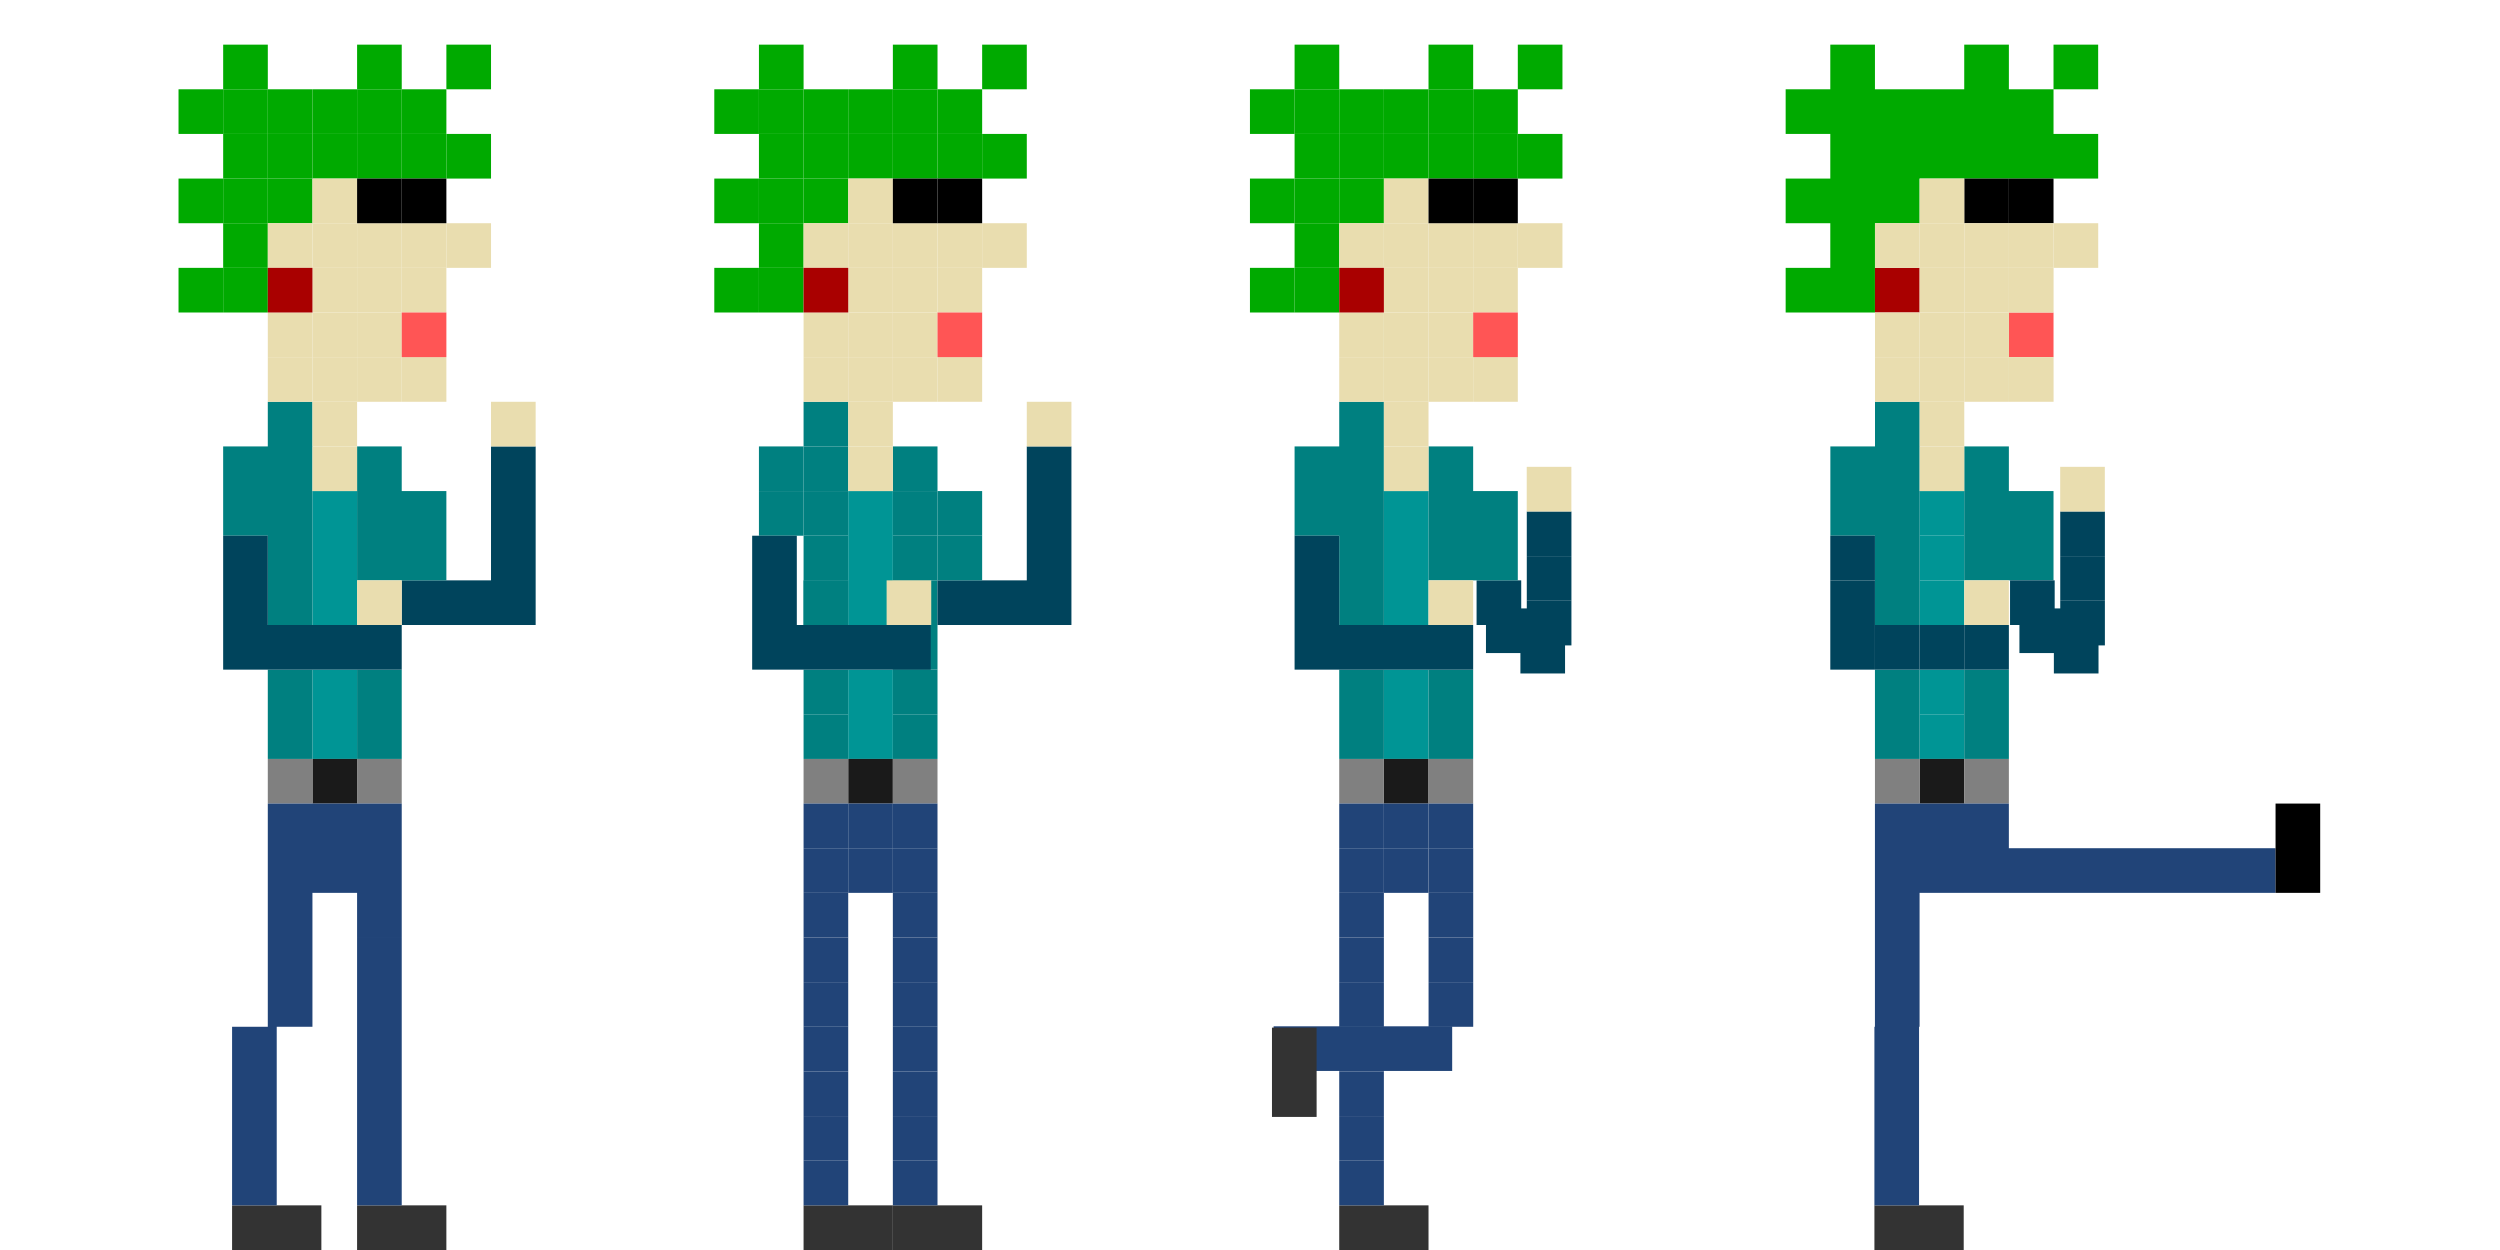 <?xml version="1.0" encoding="UTF-8" standalone="no"?>
<!-- Created with Inkscape (http://www.inkscape.org/) -->

<svg
   xmlns:dc="http://purl.org/dc/elements/1.1/"
   xmlns:cc="http://creativecommons.org/ns#"
   xmlns:rdf="http://www.w3.org/1999/02/22-rdf-syntax-ns#"
   xmlns:svg="http://www.w3.org/2000/svg"
   xmlns="http://www.w3.org/2000/svg"
   xmlns:sodipodi="http://sodipodi.sourceforge.net/DTD/sodipodi-0.dtd"
   xmlns:inkscape="http://www.inkscape.org/namespaces/inkscape"
   width="1400"
   height="700"
   id="svg2"
   version="1.1"
   inkscape:version="0.48.5 r10040"
   sodipodi:docname="clementine-strike.svg"
   inkscape:export-filename="H:\AdventureTime\ProgrammingTime\team-project\Assets\Animation\clementine-strike.png"
   inkscape:export-xdpi="90"
   inkscape:export-ydpi="90">
  <defs
     id="defs4" />
  <sodipodi:namedview
     id="base"
     pagecolor="#ffffff"
     bordercolor="#666666"
     borderopacity="1.0"
     inkscape:pageopacity="0.0"
     inkscape:pageshadow="2"
     inkscape:zoom="0.49497475"
     inkscape:cx="665.15935"
     inkscape:cy="13.56867"
     inkscape:document-units="px"
     inkscape:current-layer="layer1"
     showgrid="true"
     inkscape:window-width="1215"
     inkscape:window-height="1002"
     inkscape:window-x="57"
     inkscape:window-y="-8"
     inkscape:window-maximized="1"
     inkscape:showpageshadow="false">
    <inkscape:grid
       type="xygrid"
       id="grid2985"
       empspacing="1"
       visible="true"
       enabled="true"
       snapvisiblegridlinesonly="true"
       spacingx="25px"
       spacingy="25px" />
  </sodipodi:namedview>
  <g
     inkscape:label="Layer 1"
     inkscape:groupmode="layer"
     id="layer1"
     transform="translate(0,-352.362)">
    <path
       id="path6135-8-5-6"
       style="fill:#214478;fill-opacity:1;stroke:none;display:inline"
       d="m 738.216,927.093 0,25 -25,0 0,-25 z m 25,0 0,25 -25,0 0,-25 z m 25,0 0,25 -25,0 0,-25 z m 25,0 0,25 -25,0 0,-25 z"
       inkscape:connector-curvature="0" />
    <path
       inkscape:connector-curvature="0"
       style="fill:#214478;fill-opacity:1;stroke:none;display:inline"
       d="m 800,902.362 25,0 0,25 -25,0 z"
       id="path6133-9-0-5" />
    <path
       inkscape:connector-curvature="0"
       style="fill:#214478;fill-opacity:1;stroke:none;display:inline"
       d="m 800,877.362 25,0 0,25 -25,0 z"
       id="path6131-8-6-0" />
    <path
       inkscape:connector-curvature="0"
       style="fill:#214478;fill-opacity:1;stroke:none;display:inline"
       d="m 800,877.362 25,0 0,-25 -25,0 z"
       id="path6127-1-5-2" />
    <path
       inkscape:connector-curvature="0"
       style="fill:#214478;fill-opacity:1;stroke:none;display:inline"
       d="m 800,827.362 25,0 0,25 -25,0 z"
       id="rect5418-7-5-9-9-6-5-8-8" />
    <path
       id="rect5418-7-5-85-89-8-1-0-6"
       style="fill:#333333;fill-opacity:1;stroke:none;display:inline"
       d="m 712.304,952.838 0,-25 25,0 0,25 z m 0,25 0,-25 25,0 0,25 z"
       inkscape:connector-curvature="0" />
    <rect
       style="fill:#00aa00;fill-opacity:1;stroke:none;display:inline"
       id="rect5418-68"
       width="25"
       height="25"
       x="124.973"
       y="477.362" />
    <rect
       style="fill:#00aa00;fill-opacity:1;stroke:none;display:inline"
       id="rect5418-9"
       width="25"
       height="25"
       x="124.973"
       y="452.362" />
    <rect
       style="fill:#00aa00;fill-opacity:1;stroke:none;display:inline"
       id="rect5418-8"
       width="25"
       height="25"
       x="124.973"
       y="427.362" />
    <rect
       style="fill:#00aa00;fill-opacity:1;stroke:none;display:inline"
       id="rect5418-34"
       width="25"
       height="25"
       x="174.973"
       y="402.362" />
    <rect
       style="fill:#00aa00;fill-opacity:1;stroke:none;display:inline"
       id="rect5418-341"
       width="25"
       height="25"
       x="199.973"
       y="-427.362"
       transform="scale(1,-1)" />
    <rect
       style="fill:#00aa00;fill-opacity:1;stroke:none;display:inline"
       id="rect5418-37"
       width="25"
       height="25"
       x="224.973"
       y="427.362" />
    <rect
       style="fill:#00aa00;fill-opacity:1;stroke:none;display:inline"
       id="rect5418-61"
       width="25"
       height="25"
       x="199.973"
       y="427.362" />
    <rect
       style="fill:#00aa00;fill-opacity:1;stroke:none;display:inline"
       id="rect5418-4"
       width="25"
       height="25"
       x="149.973"
       y="402.362" />
    <rect
       style="fill:#00aa00;fill-opacity:1;stroke:none;display:inline"
       id="rect5418-0"
       width="25"
       height="25"
       x="149.973"
       y="427.362" />
    <rect
       style="fill:#00aa00;fill-opacity:1;stroke:none;display:inline"
       id="rect5418-92"
       width="25"
       height="25"
       x="174.973"
       y="427.362" />
    <rect
       style="fill:#00aa00;fill-opacity:1;stroke:none;display:inline"
       id="rect5418-682"
       width="25"
       height="25"
       x="149.973"
       y="452.362" />
    <rect
       style="fill:#00aa00;fill-opacity:1;stroke:none;display:inline"
       id="rect5418-37-6"
       width="25"
       height="25"
       x="224.973"
       y="402.362" />
    <rect
       style="fill:#00aa00;fill-opacity:1;stroke:none;display:inline"
       id="rect5418-37-0"
       width="25"
       height="25"
       x="249.973"
       y="427.362" />
    <rect
       style="fill:#00aa00;fill-opacity:1;stroke:none;display:inline"
       id="rect5418-37-3"
       width="25"
       height="25"
       x="249.973"
       y="377.362" />
    <rect
       style="fill:#00aa00;fill-opacity:1;stroke:none;display:inline"
       id="rect5418-37-5"
       width="25"
       height="25"
       x="199.973"
       y="377.362" />
    <rect
       style="fill:#00aa00;fill-opacity:1;stroke:none;display:inline"
       id="rect5418-37-06"
       width="25"
       height="25"
       x="124.973"
       y="377.362" />
    <rect
       style="fill:#00aa00;fill-opacity:1;stroke:none;display:inline"
       id="rect5418-37-7"
       width="25"
       height="25"
       x="99.973"
       y="402.362" />
    <rect
       style="fill:#00aa00;fill-opacity:1;stroke:none;display:inline"
       id="rect5418-37-58"
       width="25"
       height="25"
       x="99.973"
       y="452.362" />
    <rect
       style="fill:#00aa00;fill-opacity:1;stroke:none;display:inline"
       id="rect5418-37-52"
       width="25"
       height="25"
       x="124.973"
       y="402.362" />
    <rect
       style="fill:#00aa00;fill-opacity:1;stroke:none;display:inline"
       id="rect5418-2-1"
       width="25"
       height="25"
       x="99.973"
       y="502.362" />
    <rect
       style="fill:#00aa00;fill-opacity:1;stroke:none;display:inline"
       id="rect5418-1-1"
       width="25"
       height="25"
       x="124.973"
       y="502.362" />
    <path
       id="rect5418-7-5-9"
       style="fill:#009595;fill-opacity:1;stroke:none;display:inline"
       d="m 174.967,752.362 25,0 0,25 -25,0 z m 0,-25 25,0 0,25 -25,0 z"
       inkscape:connector-curvature="0" />
    <path
       id="rect5418-7-5-85-89-39"
       style="fill:#333333;fill-opacity:1;stroke:none;display:inline"
       d="m 224.967,1027.362 25,0 0,25 -25,0 z m -25,0 25,0 0,25 -25,0 z"
       inkscape:connector-curvature="0" />
    <path
       id="rect5418-7-5-85-89-8"
       style="fill:#333333;fill-opacity:1;stroke:none;display:inline"
       d="m 154.967,1027.362 25,0 0,25 -25,0 z m -25,0 25,0 0,25 -25,0 z"
       inkscape:connector-curvature="0" />
    <rect
       style="fill:#1a1a1a;fill-opacity:1;stroke:none;display:inline"
       id="rect5418-7-5-47"
       width="25"
       height="25"
       x="174.967"
       y="777.362" />
    <rect
       style="fill:#808080;fill-opacity:1;stroke:none;display:inline"
       id="rect5418-7-5-6"
       width="25"
       height="25"
       x="199.967"
       y="777.362" />
    <rect
       style="fill:#808080;fill-opacity:1;stroke:none;display:inline"
       id="rect5418-7-5-50"
       width="25"
       height="25"
       x="149.967"
       y="777.362" />
    <path
       id="rect5418-7-5-9-9-6"
       style="fill:#214478;fill-opacity:1;stroke:none;display:inline"
       d="m 174.967,827.362 25,0 0,25 -25,0 z m -25,-25 25,0 0,25 -25,0 z m 50,0 25,0 0,25 -25,0 z m -25,0 25,0 0,25 -25,0 z m 25,200 25,0 0,25 -25,0 z m 0,-25 25,0 0,25 -25,0 z m 0,-25 25,0 0,25 -25,0 z m 0,-25 25,0 0,25 -25,0 z m 0,-25 25,0 0,25 -25,0 z m 0,-25 25,0 0,25 -25,0 z m -70,125 25,0 0,25 -25,0 z m 0,-25 25,0 0,25 -25,0 z m 0,-25 25,0 0,25 -25,0 z m 0,-25 25,0 0,25 -25,0 z m 20,-25 25,0 0,25 -25,0 z m 0,-25 25,0 0,25 -25,0 z m 50,-25 25,0 0,25 -25,0 z m -50,25 25,0 0,-25 -25,0 z m 50,-50 25,0 0,25 -25,0 z m -50,0 25,0 0,25 -25,0 z"
       inkscape:connector-curvature="0" />
    <path
       id="rect5418-7-5-82-1"
       style="fill:#009595;fill-opacity:1;stroke:none;display:inline"
       d="m 174.967,677.362 25,0 0,25 -25,0 z m 0,-25 25,0 0,25 -25,0 z m 0,-25 25,0 0,25 -25,0 z"
       inkscape:connector-curvature="0" />
    <path
       id="rect5418-7-8-7-5-9"
       style="fill:#00445c;fill-opacity:1;stroke:none;display:inline"
       d="m 274.967,602.362 25,0 0,25 -25,0 z m 0,25 25,0 0,25 -25,0 z m 0,25 25,0 0,25 -25,0 z m 0,25 25,0 0,25 -25,0 z m -25,0 25,0 0,25 -25,0 z m -25,0 25,0 0,25 -25,0 z"
       inkscape:connector-curvature="0" />
    <path
       id="rect5418-7-8-0-5"
       style="fill:#008080;fill-opacity:1;stroke:none;display:inline"
       d="m 149.967,677.362 25,0 0,25 -25,0 z m 0,0 25,0 0,25 -25,0 z m -25,-50 25,0 0,25 -25,0 z m 25,25 25,0 0,25 -25,0 z m 0,-25 25,0 0,25 -25,0 z m 0,-25 25,0 0,25 -25,0 z m -25,0 25,0 0,25 -25,0 z m 25,-25 25,0 0,25 -25,0 z m 50,75 25,0 0,25 -25,0 z m 25,0 25,0 0,25 -25,0 z m 0,-25 25,0 0,25 -25,0 z m -25,0 25,0 0,25 -25,0 z m 0,-25 25,0 0,25 -25,0 z m -50,150 25,0 0,25 -25,0 z m 0,-25 25,0 0,25 -25,0 z m 50,25 25,0 0,25 -25,0 z m 0,-25 25,0 0,25 -25,0 z"
       inkscape:connector-curvature="0" />
    <rect
       style="fill:#e9ddaf;fill-opacity:1;stroke:none;display:inline"
       id="rect5418"
       width="25"
       height="25"
       x="174.973"
       y="552.362" />
    <rect
       style="fill:#e9ddaf;fill-opacity:1;stroke:none;display:inline"
       id="rect5418-5"
       width="25"
       height="25"
       x="199.973"
       y="552.362" />
    <rect
       style="fill:#e9ddaf;fill-opacity:1;stroke:none;display:inline"
       id="rect5418-3"
       width="25"
       height="25"
       x="174.967"
       y="577.362" />
    <rect
       style="fill:#e9ddaf;fill-opacity:1;stroke:none;display:inline"
       id="rect5418-31"
       width="25"
       height="25"
       x="224.973"
       y="502.362" />
    <rect
       style="fill:#e9ddaf;fill-opacity:1;stroke:none;display:inline"
       id="rect5418-33"
       width="25"
       height="25"
       x="249.973"
       y="477.362" />
    <rect
       style="fill:#e9ddaf;fill-opacity:1;stroke:none;display:inline"
       id="rect5418-6"
       width="25"
       height="25"
       x="224.973"
       y="477.362" />
    <rect
       style="fill:#e9ddaf;fill-opacity:1;stroke:none;display:inline"
       id="rect5418-54"
       width="25"
       height="25"
       x="224.973"
       y="552.362" />
    <rect
       style="fill:#e9ddaf;fill-opacity:1;stroke:none;display:inline"
       id="rect5418-544"
       width="25"
       height="25"
       x="149.973"
       y="527.362" />
    <rect
       style="fill:#e9ddaf;fill-opacity:1;stroke:none;display:inline"
       id="rect5418-63"
       width="25"
       height="25"
       x="174.973"
       y="452.362" />
    <rect
       style="fill:#e9ddaf;fill-opacity:1;stroke:none;display:inline"
       id="rect5418-70"
       width="25"
       height="25"
       x="199.973"
       y="477.362" />
    <rect
       style="fill:#e9ddaf;fill-opacity:1;stroke:none;display:inline"
       id="rect5418-53"
       width="25"
       height="25"
       x="174.973"
       y="477.362" />
    <rect
       style="fill:#e9ddaf;fill-opacity:1;stroke:none;display:inline"
       id="rect5418-78"
       width="25"
       height="25"
       x="174.973"
       y="502.362" />
    <rect
       style="fill:#e9ddaf;fill-opacity:1;stroke:none;display:inline"
       id="rect5418-29"
       width="25"
       height="25"
       x="199.973"
       y="502.362" />
    <rect
       style="fill:#e9ddaf;fill-opacity:1;stroke:none;display:inline"
       id="rect5418-26"
       width="25"
       height="25"
       x="199.973"
       y="527.362" />
    <rect
       style="fill:#e9ddaf;fill-opacity:1;stroke:none;display:inline"
       id="rect5418-58"
       width="25"
       height="25"
       x="174.973"
       y="527.362" />
    <rect
       style="fill:#e9ddaf;fill-opacity:1;stroke:none;display:inline"
       id="rect5418-98"
       width="25"
       height="25"
       x="149.973"
       y="552.362" />
    <rect
       style="fill:#e9ddaf;fill-opacity:1;stroke:none;display:inline"
       id="rect5418-53-8"
       width="25"
       height="25"
       x="149.973"
       y="477.362" />
    <rect
       style="fill:#e9ddaf;fill-opacity:1;stroke:none;display:inline"
       id="rect5418-3-2"
       width="25"
       height="25"
       x="174.967"
       y="602.362" />
    <rect
       style="fill:#ff5555;fill-opacity:1;stroke:none;display:inline"
       id="rect5418-39"
       width="25"
       height="25"
       x="224.973"
       y="-552.362"
       transform="scale(1,-1)" />
    <rect
       style="fill:#000000;fill-opacity:1;stroke:none;display:inline"
       id="rect5418-36"
       width="25"
       height="25"
       x="224.973"
       y="452.362" />
    <rect
       style="fill:#a90000;fill-opacity:1;stroke:none;display:inline"
       id="rect5418-81"
       width="25"
       height="25"
       x="149.973"
       y="502.362" />
    <rect
       style="fill:#000000;fill-opacity:1;stroke:none;display:inline"
       id="rect5418-36-1"
       width="25"
       height="25"
       x="199.973"
       y="452.362" />
    <rect
       style="fill:#e9ddaf;fill-opacity:1;stroke:none;display:inline"
       id="rect5418-7-5-86-3-3-6"
       width="25"
       height="25"
       x="199.967"
       y="677.362" />
    <path
       id="rect5418-7-8-7-5-7-6"
       style="fill:#00445c;fill-opacity:1;stroke:none;display:inline"
       d="m 174.967,702.362 25,0 0,25 -25,0 z m 25,0 25,0 0,25 -25,0 z m -75,0 25,0 0,25 -25,0 z m 0,-25 25,0 0,25 -25,0 z m 25,25 25,0 0,25 -25,0 z m -25,-50 25,0 0,25 -25,0 z"
       inkscape:connector-curvature="0" />
    <rect
       style="fill:#e9ddaf;fill-opacity:1;stroke:none;display:inline"
       id="rect5418-7-5-86-3-3"
       width="25"
       height="25"
       x="274.967"
       y="577.362" />
    <rect
       style="fill:#00aa00;fill-opacity:1;stroke:none;display:inline"
       id="rect5418-68-1"
       width="25"
       height="25"
       x="724.973"
       y="477.362" />
    <rect
       style="fill:#00aa00;fill-opacity:1;stroke:none;display:inline"
       id="rect5418-9-7"
       width="25"
       height="25"
       x="724.973"
       y="452.362" />
    <rect
       style="fill:#00aa00;fill-opacity:1;stroke:none;display:inline"
       id="rect5418-8-4"
       width="25"
       height="25"
       x="724.973"
       y="427.362" />
    <rect
       style="fill:#00aa00;fill-opacity:1;stroke:none;display:inline"
       id="rect5418-34-0"
       width="25"
       height="25"
       x="774.973"
       y="402.362" />
    <rect
       style="fill:#00aa00;fill-opacity:1;stroke:none;display:inline"
       id="rect5418-341-9"
       width="25"
       height="25"
       x="799.973"
       y="-427.362"
       transform="scale(1,-1)" />
    <rect
       style="fill:#00aa00;fill-opacity:1;stroke:none;display:inline"
       id="rect5418-37-4"
       width="25"
       height="25"
       x="824.973"
       y="427.362" />
    <rect
       style="fill:#00aa00;fill-opacity:1;stroke:none;display:inline"
       id="rect5418-61-8"
       width="25"
       height="25"
       x="799.973"
       y="427.362" />
    <rect
       style="fill:#00aa00;fill-opacity:1;stroke:none;display:inline"
       id="rect5418-4-8"
       width="25"
       height="25"
       x="749.973"
       y="402.362" />
    <rect
       style="fill:#00aa00;fill-opacity:1;stroke:none;display:inline"
       id="rect5418-0-2"
       width="25"
       height="25"
       x="749.973"
       y="427.362" />
    <rect
       style="fill:#00aa00;fill-opacity:1;stroke:none;display:inline"
       id="rect5418-92-4"
       width="25"
       height="25"
       x="774.973"
       y="427.362" />
    <rect
       style="fill:#00aa00;fill-opacity:1;stroke:none;display:inline"
       id="rect5418-682-5"
       width="25"
       height="25"
       x="749.973"
       y="452.362" />
    <rect
       style="fill:#00aa00;fill-opacity:1;stroke:none;display:inline"
       id="rect5418-37-6-5"
       width="25"
       height="25"
       x="824.973"
       y="402.362" />
    <rect
       style="fill:#00aa00;fill-opacity:1;stroke:none;display:inline"
       id="rect5418-37-0-1"
       width="25"
       height="25"
       x="849.973"
       y="427.362" />
    <rect
       style="fill:#00aa00;fill-opacity:1;stroke:none;display:inline"
       id="rect5418-37-3-7"
       width="25"
       height="25"
       x="849.973"
       y="377.362" />
    <rect
       style="fill:#00aa00;fill-opacity:1;stroke:none;display:inline"
       id="rect5418-37-5-1"
       width="25"
       height="25"
       x="799.973"
       y="377.362" />
    <rect
       style="fill:#00aa00;fill-opacity:1;stroke:none;display:inline"
       id="rect5418-37-06-1"
       width="25"
       height="25"
       x="724.973"
       y="377.362" />
    <rect
       style="fill:#00aa00;fill-opacity:1;stroke:none;display:inline"
       id="rect5418-37-7-5"
       width="25"
       height="25"
       x="699.973"
       y="402.362" />
    <rect
       style="fill:#00aa00;fill-opacity:1;stroke:none;display:inline"
       id="rect5418-37-58-2"
       width="25"
       height="25"
       x="699.973"
       y="452.362" />
    <rect
       style="fill:#00aa00;fill-opacity:1;stroke:none;display:inline"
       id="rect5418-37-52-7"
       width="25"
       height="25"
       x="724.973"
       y="402.362" />
    <rect
       style="fill:#00aa00;fill-opacity:1;stroke:none;display:inline"
       id="rect5418-2-1-6"
       width="25"
       height="25"
       x="699.973"
       y="502.362" />
    <rect
       style="fill:#00aa00;fill-opacity:1;stroke:none;display:inline"
       id="rect5418-1-1-1"
       width="25"
       height="25"
       x="724.973"
       y="502.362" />
    <path
       id="rect5418-7-5-9-4"
       style="fill:#009595;fill-opacity:1;stroke:none;display:inline"
       d="m 774.967,752.362 25,0 0,25 -25,0 z m 0,-25 25,0 0,25 -25,0 z"
       inkscape:connector-curvature="0" />
    <path
       id="rect5418-7-5-85-89-8-3"
       style="fill:#333333;fill-opacity:1;stroke:none;display:inline"
       d="m 774.967,1027.362 25,0 0,25 -25,0 z m -25,0 25,0 0,25 -25,0 z"
       inkscape:connector-curvature="0" />
    <rect
       style="fill:#1a1a1a;fill-opacity:1;stroke:none;display:inline"
       id="rect5418-7-5-47-2"
       width="25"
       height="25"
       x="774.967"
       y="777.362" />
    <rect
       style="fill:#808080;fill-opacity:1;stroke:none;display:inline"
       id="rect5418-7-5-6-2"
       width="25"
       height="25"
       x="799.967"
       y="777.362" />
    <rect
       style="fill:#808080;fill-opacity:1;stroke:none;display:inline"
       id="rect5418-7-5-50-1"
       width="25"
       height="25"
       x="749.967"
       y="777.362" />
    <path
       style="fill:#214478;fill-opacity:1;stroke:none;display:inline"
       d="m 774.967,827.362 25,0 0,25 -25,0 z"
       id="path3426"
       inkscape:connector-curvature="0" />
    <path
       style="fill:#214478;fill-opacity:1;stroke:none;display:inline"
       d="m 749.967,802.362 25,0 0,25 -25,0 z"
       id="path3424"
       inkscape:connector-curvature="0" />
    <path
       style="fill:#214478;fill-opacity:1;stroke:none;display:inline"
       d="m 799.967,802.362 25,0 0,25 -25,0 z"
       id="path3422"
       inkscape:connector-curvature="0" />
    <path
       style="fill:#214478;fill-opacity:1;stroke:none;display:inline"
       d="m 774.967,802.362 25,0 0,25 -25,0 z"
       id="path3420"
       inkscape:connector-curvature="0" />
    <path
       style="fill:#214478;fill-opacity:1;stroke:none;display:inline"
       d="m 749.967,1002.362 25,0 0,25 -25,0 z"
       id="path3406"
       inkscape:connector-curvature="0" />
    <path
       style="fill:#214478;fill-opacity:1;stroke:none;display:inline"
       d="m 749.967,977.362 25,0 0,25 -25,0 z"
       id="path3404"
       inkscape:connector-curvature="0" />
    <path
       style="fill:#214478;fill-opacity:1;stroke:none;display:inline"
       d="m 749.967,952.362 25,0 0,25 -25,0 z"
       id="path3402"
       inkscape:connector-curvature="0" />
    <path
       style="fill:#214478;fill-opacity:1;stroke:none;display:inline"
       d="m 749.967,927.362 25,0 0,25 -25,0 z"
       id="path3400"
       inkscape:connector-curvature="0" />
    <path
       style="fill:#214478;fill-opacity:1;stroke:none;display:inline"
       d="m 749.967,902.362 25,0 0,25 -25,0 z"
       id="path3398"
       inkscape:connector-curvature="0" />
    <path
       style="fill:#214478;fill-opacity:1;stroke:none;display:inline"
       d="m 749.967,877.362 25,0 0,25 -25,0 z"
       id="path3396"
       inkscape:connector-curvature="0" />
    <path
       style="fill:#214478;fill-opacity:1;stroke:none;display:inline"
       d="m 749.967,877.362 25,0 0,-25 -25,0 z"
       id="path3392"
       inkscape:connector-curvature="0" />
    <path
       style="fill:#214478;fill-opacity:1;stroke:none;display:inline"
       d="m 749.967,827.362 25,0 0,25 -25,0 z"
       id="rect5418-7-5-9-9-6-6"
       inkscape:connector-curvature="0" />
    <path
       id="rect5418-7-5-82-1-8"
       style="fill:#009595;fill-opacity:1;stroke:none;display:inline"
       d="m 774.967,677.362 25,0 0,25 -25,0 z m 0,-25 25,0 0,25 -25,0 z m 0,-25 25,0 0,25 -25,0 z"
       inkscape:connector-curvature="0" />
    <path
       style="fill:#00445c;fill-opacity:1;stroke:none;display:inline"
       d="m 832.143,693.076 25,0 0,25 -25,0 z"
       id="path3893"
       inkscape:connector-curvature="0" />
    <path
       style="fill:#00445c;fill-opacity:1;stroke:none;display:inline"
       d="m 855,638.791 25,0 0,25 -25,0 z"
       id="path3902"
       inkscape:connector-curvature="0" />
    <path
       style="fill:#00445c;fill-opacity:1;stroke:none;display:inline"
       d="m 855,663.791 25,0 0,25 -25,0 z"
       id="path3900"
       inkscape:connector-curvature="0" />
    <path
       style="fill:#00445c;fill-opacity:1;stroke:none;display:inline"
       d="m 855,688.791 25,0 0,25 -25,0 z"
       id="path3898"
       inkscape:connector-curvature="0" />
    <path
       style="fill:#00445c;fill-opacity:1;stroke:none;display:inline"
       d="m 851.428,704.505 25,0 0,25 -25,0 z"
       id="path3874"
       inkscape:connector-curvature="0" />
    <path
       style="fill:#00445c;fill-opacity:1;stroke:none;display:inline"
       d="m 826.883,677.362 25,0 0,25 -25,0 z"
       id="rect5418-7-8-7-5-9-5"
       inkscape:connector-curvature="0" />
    <path
       id="rect5418-7-8-0-5-7"
       style="fill:#008080;fill-opacity:1;stroke:none;display:inline"
       d="m 749.967,677.362 25,0 0,25 -25,0 z m 0,0 25,0 0,25 -25,0 z m -25,-50 25,0 0,25 -25,0 z m 25,25 25,0 0,25 -25,0 z m 0,-25 25,0 0,25 -25,0 z m 0,-25 25,0 0,25 -25,0 z m -25,0 25,0 0,25 -25,0 z m 25,-25 25,0 0,25 -25,0 z m 50,75 25,0 0,25 -25,0 z m 25,0 25,0 0,25 -25,0 z m 0,-25 25,0 0,25 -25,0 z m -25,0 25,0 0,25 -25,0 z m 0,-25 25,0 0,25 -25,0 z m -50,150 25,0 0,25 -25,0 z m 0,-25 25,0 0,25 -25,0 z m 50,25 25,0 0,25 -25,0 z m 0,-25 25,0 0,25 -25,0 z"
       inkscape:connector-curvature="0" />
    <rect
       style="fill:#e9ddaf;fill-opacity:1;stroke:none;display:inline"
       id="rect5418-618"
       width="25"
       height="25"
       x="774.973"
       y="552.362" />
    <rect
       style="fill:#e9ddaf;fill-opacity:1;stroke:none;display:inline"
       id="rect5418-5-9"
       width="25"
       height="25"
       x="799.973"
       y="552.362" />
    <rect
       style="fill:#e9ddaf;fill-opacity:1;stroke:none;display:inline"
       id="rect5418-3-27"
       width="25"
       height="25"
       x="774.967"
       y="577.362" />
    <rect
       style="fill:#e9ddaf;fill-opacity:1;stroke:none;display:inline"
       id="rect5418-31-9"
       width="25"
       height="25"
       x="824.973"
       y="502.362" />
    <rect
       style="fill:#e9ddaf;fill-opacity:1;stroke:none;display:inline"
       id="rect5418-33-5"
       width="25"
       height="25"
       x="849.973"
       y="477.362" />
    <rect
       style="fill:#e9ddaf;fill-opacity:1;stroke:none;display:inline"
       id="rect5418-6-4"
       width="25"
       height="25"
       x="824.973"
       y="477.362" />
    <rect
       style="fill:#e9ddaf;fill-opacity:1;stroke:none;display:inline"
       id="rect5418-54-3"
       width="25"
       height="25"
       x="824.973"
       y="552.362" />
    <rect
       style="fill:#e9ddaf;fill-opacity:1;stroke:none;display:inline"
       id="rect5418-544-1"
       width="25"
       height="25"
       x="749.973"
       y="527.362" />
    <rect
       style="fill:#e9ddaf;fill-opacity:1;stroke:none;display:inline"
       id="rect5418-63-2"
       width="25"
       height="25"
       x="774.973"
       y="452.362" />
    <rect
       style="fill:#e9ddaf;fill-opacity:1;stroke:none;display:inline"
       id="rect5418-70-3"
       width="25"
       height="25"
       x="799.973"
       y="477.362" />
    <rect
       style="fill:#e9ddaf;fill-opacity:1;stroke:none;display:inline"
       id="rect5418-53-3"
       width="25"
       height="25"
       x="774.973"
       y="477.362" />
    <rect
       style="fill:#e9ddaf;fill-opacity:1;stroke:none;display:inline"
       id="rect5418-78-4"
       width="25"
       height="25"
       x="774.973"
       y="502.362" />
    <rect
       style="fill:#e9ddaf;fill-opacity:1;stroke:none;display:inline"
       id="rect5418-29-1"
       width="25"
       height="25"
       x="799.973"
       y="502.362" />
    <rect
       style="fill:#e9ddaf;fill-opacity:1;stroke:none;display:inline"
       id="rect5418-26-1"
       width="25"
       height="25"
       x="799.973"
       y="527.362" />
    <rect
       style="fill:#e9ddaf;fill-opacity:1;stroke:none;display:inline"
       id="rect5418-58-3"
       width="25"
       height="25"
       x="774.973"
       y="527.362" />
    <rect
       style="fill:#e9ddaf;fill-opacity:1;stroke:none;display:inline"
       id="rect5418-98-8"
       width="25"
       height="25"
       x="749.973"
       y="552.362" />
    <rect
       style="fill:#e9ddaf;fill-opacity:1;stroke:none;display:inline"
       id="rect5418-53-8-7"
       width="25"
       height="25"
       x="749.973"
       y="477.362" />
    <rect
       style="fill:#e9ddaf;fill-opacity:1;stroke:none;display:inline"
       id="rect5418-3-2-4"
       width="25"
       height="25"
       x="774.967"
       y="602.362" />
    <rect
       style="fill:#ff5555;fill-opacity:1;stroke:none;display:inline"
       id="rect5418-39-2"
       width="25"
       height="25"
       x="824.973"
       y="-552.362"
       transform="scale(1,-1)" />
    <rect
       style="fill:#000000;fill-opacity:1;stroke:none;display:inline"
       id="rect5418-36-7"
       width="25"
       height="25"
       x="824.973"
       y="452.362" />
    <rect
       style="fill:#a90000;fill-opacity:1;stroke:none;display:inline"
       id="rect5418-81-7"
       width="25"
       height="25"
       x="749.973"
       y="502.362" />
    <rect
       style="fill:#000000;fill-opacity:1;stroke:none;display:inline"
       id="rect5418-36-1-9"
       width="25"
       height="25"
       x="799.973"
       y="452.362" />
    <rect
       style="fill:#e9ddaf;fill-opacity:1;stroke:none;display:inline"
       id="rect5418-7-5-86-3-3-6-3"
       width="25"
       height="25"
       x="799.967"
       y="677.362" />
    <path
       id="rect5418-7-8-7-5-7-6-1"
       style="fill:#00445c;fill-opacity:1;stroke:none;display:inline"
       d="m 774.967,702.362 25,0 0,25 -25,0 z m 25,0 25,0 0,25 -25,0 z m -75,0 25,0 0,25 -25,0 z m 0,-25 25,0 0,25 -25,0 z m 25,25 25,0 0,25 -25,0 z m -25,-50 25,0 0,25 -25,0 z"
       inkscape:connector-curvature="0" />
    <rect
       style="fill:#e9ddaf;fill-opacity:1;stroke:none;display:inline"
       id="rect5418-7-5-86-3-3-9"
       width="25"
       height="25"
       x="854.967"
       y="613.791" />
    <path
       style="fill:#00aa00;fill-opacity:1;stroke:none;display:inline"
       d="m 1149.969,402.362 0,-25 25,0 0,25 -25,0 z m -125,-25 25,0 0,25 25,0 25,0 0,-25 25,0 0,25 25,0 0,25 25,0 0,25 -25,0 -25,0 -25,0 -25,0 0,25 -25,0 0,25 0,25 -25,0 -25,0 0,-25 25,0 0,-25 -25,0 0,-25 25,0 0,-25 -25,0 0,-25 25,0 0,-25 z"
       id="rect4571"
       inkscape:connector-curvature="0" />
    <rect
       y="627.362"
       x="1074.967"
       height="25"
       width="25"
       id="rect4621"
       style="fill:#009595;fill-opacity:1;stroke:none;display:inline" />
    <rect
       y="652.362"
       x="1074.967"
       height="25"
       width="25"
       id="rect4629"
       style="fill:#009595;fill-opacity:1;stroke:none;display:inline" />
    <rect
       y="727.362"
       x="1074.967"
       height="25"
       width="25"
       id="rect4631"
       style="fill:#009595;fill-opacity:1;stroke:none;display:inline" />
    <rect
       y="752.362"
       x="1074.967"
       height="25"
       width="25"
       id="rect4633"
       style="fill:#009595;fill-opacity:1;stroke:none;display:inline" />
    <path
       id="rect4707"
       style="fill:#333333;fill-opacity:1;stroke:none;display:inline"
       d="m 1074.674,1027.362 25,0 0,25 -25,0 z m -25,0 25,0 0,25 -25,0 z"
       inkscape:connector-curvature="0" />
    <rect
       y="777.362"
       x="1074.967"
       height="25"
       width="25"
       id="rect4709"
       style="fill:#1a1a1a;fill-opacity:1;stroke:none;display:inline" />
    <rect
       y="777.362"
       x="1099.967"
       height="25"
       width="25"
       id="rect4711"
       style="fill:#808080;fill-opacity:1;stroke:none;display:inline" />
    <rect
       y="777.362"
       x="1049.967"
       height="25"
       width="25"
       id="rect4713"
       style="fill:#808080;fill-opacity:1;stroke:none;display:inline" />
    <rect
       y="677.362"
       x="1074.967"
       height="25"
       width="25"
       id="rect4723"
       style="fill:#009595;fill-opacity:1;stroke:none;display:inline" />
    <path
       id="rect4727"
       style="fill:#008080;fill-opacity:1;stroke:none;display:inline"
       d="m 1050,677.362 25,0 0,25 -25,0 z m 0,0 25,0 0,25 -25,0 z m 0,-25 25,0 0,25 -25,0 z m -24.998,-50 25,0 25,0 0,25 0,25 -25,0 -25,0 0,-25 0,-25 z m 24.998,-25 25,0 0,25 -25,0 z m 49.967,75 25,0 0,25 -25,0 z m -50,100 25,0 0,25 -25,0 z m 0,-25 25,0 0,25 -25,0 z m 50,25 25,0 0,25 -25,0 z m 0,-25 25,0 0,25 -25,0 z m 25,-75 25,0 0,25 -25,0 z m 0,-25 25,0 0,25 -25,0 z m -25,0 25,0 0,25 -25,0 z m 0,-25 25,0 0,25 -25,0 z"
       inkscape:connector-curvature="0" />
    <rect
       transform="scale(1,-1)"
       y="-552.362"
       x="1124.973"
       height="25"
       width="25"
       id="rect4765"
       style="fill:#ff5555;fill-opacity:1;stroke:none;display:inline" />
    <rect
       y="452.362"
       x="1124.973"
       height="25"
       width="25"
       id="rect4767"
       style="fill:#000000;fill-opacity:1;stroke:none;display:inline" />
    <rect
       y="502.362"
       x="1049.973"
       height="25"
       width="25"
       id="rect4769"
       style="fill:#a90000;fill-opacity:1;stroke:none;display:inline" />
    <rect
       y="452.362"
       x="1099.973"
       height="25"
       width="25"
       id="rect4771"
       style="fill:#000000;fill-opacity:1;stroke:none;display:inline" />
    <rect
       y="677.362"
       x="1099.967"
       height="25"
       width="25"
       id="rect4775"
       style="fill:#e9ddaf;fill-opacity:1;stroke:none;display:inline" />
    <path
       style="fill:#00445c;fill-opacity:1;stroke:none;display:inline"
       d="m 1074.967,702.362 25,0 0,25 -25,0 z"
       id="path3944" />
    <path
       style="fill:#00445c;fill-opacity:1;stroke:none;display:inline"
       d="m 1099.967,702.362 25,0 0,25 -25,0 z"
       id="path3942" />
    <path
       style="fill:#00445c;fill-opacity:1;stroke:none;display:inline"
       d="m 1024.967,702.362 25,0 0,25 -25,0 z"
       id="path3928" />
    <path
       style="fill:#00445c;fill-opacity:1;stroke:none;display:inline"
       d="m 1024.967,677.362 25,0 0,25 -25,0 z"
       id="path3926" />
    <path
       style="fill:#00445c;fill-opacity:1;stroke:none;display:inline"
       d="m 1049.967,702.362 25,0 0,25 -25,0 z"
       id="path3924" />
    <path
       style="fill:#00445c;fill-opacity:1;stroke:none;display:inline"
       d="m 1024.967,652.362 25,0 0,25 -25,0 z"
       id="rect4777" />
    <path
       style="fill:#e9ddaf;fill-opacity:1;stroke:none;display:inline"
       d="m 1075,577.362 25,0 0,-25 -25,0 z"
       id="path3982" />
    <path
       style="fill:#e9ddaf;fill-opacity:1;stroke:none;display:inline"
       d="m 1100,577.362 25,0 0,-25 -25,0 z"
       id="path3980" />
    <path
       style="fill:#e9ddaf;fill-opacity:1;stroke:none;display:inline"
       d="m 1074.995,602.362 25,0 0,-25 -25,0 z"
       id="path3978" />
    <path
       style="fill:#e9ddaf;fill-opacity:1;stroke:none;display:inline"
       d="m 1125,527.362 25,0 0,-25 -25,0 z"
       id="path3976" />
    <path
       style="fill:#e9ddaf;fill-opacity:1;stroke:none;display:inline"
       d="m 1150,502.362 25,0 0,-25 -25,0 z"
       id="path3974" />
    <path
       style="fill:#e9ddaf;fill-opacity:1;stroke:none;display:inline"
       d="m 1125,502.362 25,0 0,-25 -25,0 z"
       id="path3972" />
    <path
       style="fill:#e9ddaf;fill-opacity:1;stroke:none;display:inline"
       d="m 1125,577.362 25,0 0,-25 -25,0 z"
       id="path3970" />
    <path
       style="fill:#e9ddaf;fill-opacity:1;stroke:none;display:inline"
       d="m 1050,552.362 25,0 0,-25 -25,0 z"
       id="path3968" />
    <path
       style="fill:#e9ddaf;fill-opacity:1;stroke:none;display:inline"
       d="m 1075,477.362 25,0 0,-25 -25,0 z"
       id="path3966" />
    <path
       style="fill:#e9ddaf;fill-opacity:1;stroke:none;display:inline"
       d="m 1100,502.362 25,0 0,-25 -25,0 z"
       id="path3964" />
    <path
       style="fill:#e9ddaf;fill-opacity:1;stroke:none;display:inline"
       d="m 1075,502.362 25,0 0,-25 -25,0 z"
       id="path3962" />
    <path
       style="fill:#e9ddaf;fill-opacity:1;stroke:none;display:inline"
       d="m 1075,527.362 25,0 0,-25 -25,0 z"
       id="path3960" />
    <path
       style="fill:#e9ddaf;fill-opacity:1;stroke:none;display:inline"
       d="m 1100,527.362 25,0 0,-25 -25,0 z"
       id="path3958" />
    <path
       style="fill:#e9ddaf;fill-opacity:1;stroke:none;display:inline"
       d="m 1100,552.362 25,0 0,-25 -25,0 z"
       id="path3956" />
    <path
       style="fill:#e9ddaf;fill-opacity:1;stroke:none;display:inline"
       d="m 1075,552.362 25,0 0,-25 -25,0 z"
       id="path3954" />
    <path
       style="fill:#e9ddaf;fill-opacity:1;stroke:none;display:inline"
       d="m 1050,577.362 25,0 0,-25 -25,0 z"
       id="path3952" />
    <path
       style="fill:#e9ddaf;fill-opacity:1;stroke:none;display:inline"
       d="m 1050,502.362 25,0 0,-25 -25,0 z"
       id="path3950" />
    <path
       style="fill:#e9ddaf;fill-opacity:1;stroke:none;display:inline"
       d="m 1074.995,627.362 25,0 0,-25 -25,0 z"
       id="path3948" />
    <path
       id="rect4675-58"
       style="fill:#214478;fill-opacity:1;stroke:none;display:inline"
       d="m 1249.31,827.362 25,0 0,25 -25,0 z m -25,0 25,0 0,25 -25,0 z m -25,0 25,0 0,25 -25,0 z m -25,0 25,0 0,25 -25,0 z m -25,0 25,0 0,25 -25,0 z m -24.343,0 25,0 0,25 -25,0 z m -50,0 25,0 0,25 -25,0 z m -25,-25 25,0 0,25 -25,0 z m 50,0 25,0 0,25 -25,0 z m -25,0 25,0 0,25 -25,0 z m -25.293,200 25,0 0,25 -25,0 z m 0,-25 25,0 0,25 -25,0 z m 0,-25 25,0 0,25 -25,0 z m 0,-25 25,0 0,25 -25,0 z m 0.293,-25 25,0 0,25 -25,0 z m 0,-25 25,0 0,25 -25,0 z m 0,0 25,0 0,-25 -25,0 z m 50,-50 25,0 0,25 -25,0 z m -50,0 25,0 0,25 -25,0 z"
       inkscape:connector-curvature="0" />
    <path
       id="rect4703-4"
       style="fill:#000000;fill-opacity:1;stroke:none;display:inline"
       d="m 1274.31,802.362 25,0 0,25 -25,0 z m 0,25 25,0 0,25 -25,0 z"
       inkscape:connector-curvature="0" />
    <path
       inkscape:connector-curvature="0"
       style="fill:#008080;fill-opacity:1;stroke:none;display:inline"
       d="m 500,702.362 25,0 0,25 -25,0 z"
       id="path10225-7" />
    <path
       inkscape:connector-curvature="0"
       style="fill:#008080;fill-opacity:1;stroke:none;display:inline"
       d="m 500,677.362 25,0 0,25 -25,0 z"
       id="path5719-7-8-7" />
    <rect
       style="fill:#00aa00;fill-opacity:1;stroke:none;display:inline"
       id="rect5418-68-2-5"
       width="25"
       height="25"
       x="425.005"
       y="477.362" />
    <rect
       style="fill:#00aa00;fill-opacity:1;stroke:none;display:inline"
       id="rect5418-9-4-3"
       width="25"
       height="25"
       x="425.005"
       y="452.362" />
    <rect
       style="fill:#00aa00;fill-opacity:1;stroke:none;display:inline"
       id="rect5418-8-33-4"
       width="25"
       height="25"
       x="425.005"
       y="427.362" />
    <rect
       style="fill:#00aa00;fill-opacity:1;stroke:none;display:inline"
       id="rect5418-34-62-4"
       width="25"
       height="25"
       x="475.005"
       y="402.362" />
    <rect
       style="fill:#00aa00;fill-opacity:1;stroke:none;display:inline"
       id="rect5418-341-8-5"
       width="25"
       height="25"
       x="500.005"
       y="-427.362"
       transform="scale(1,-1)" />
    <rect
       style="fill:#00aa00;fill-opacity:1;stroke:none;display:inline"
       id="rect5418-37-2-5"
       width="25"
       height="25"
       x="525.005"
       y="427.362" />
    <rect
       style="fill:#00aa00;fill-opacity:1;stroke:none;display:inline"
       id="rect5418-61-3-1"
       width="25"
       height="25"
       x="500.005"
       y="427.362" />
    <rect
       style="fill:#00aa00;fill-opacity:1;stroke:none;display:inline"
       id="rect5418-4-4-4"
       width="25"
       height="25"
       x="450.005"
       y="402.362" />
    <rect
       style="fill:#00aa00;fill-opacity:1;stroke:none;display:inline"
       id="rect5418-0-3-1"
       width="25"
       height="25"
       x="450.005"
       y="427.362" />
    <rect
       style="fill:#00aa00;fill-opacity:1;stroke:none;display:inline"
       id="rect5418-92-4-2"
       width="25"
       height="25"
       x="475.005"
       y="427.362" />
    <rect
       style="fill:#00aa00;fill-opacity:1;stroke:none;display:inline"
       id="rect5418-682-3-6"
       width="25"
       height="25"
       x="450.005"
       y="452.362" />
    <rect
       style="fill:#00aa00;fill-opacity:1;stroke:none;display:inline"
       id="rect5418-37-6-6-6"
       width="25"
       height="25"
       x="525.005"
       y="402.362" />
    <rect
       style="fill:#00aa00;fill-opacity:1;stroke:none;display:inline"
       id="rect5418-37-0-8-3"
       width="25"
       height="25"
       x="550.005"
       y="427.362" />
    <rect
       style="fill:#00aa00;fill-opacity:1;stroke:none;display:inline"
       id="rect5418-37-3-47-3"
       width="25"
       height="25"
       x="550.005"
       y="377.362" />
    <rect
       style="fill:#00aa00;fill-opacity:1;stroke:none;display:inline"
       id="rect5418-37-5-3-0"
       width="25"
       height="25"
       x="500.005"
       y="377.362" />
    <rect
       style="fill:#00aa00;fill-opacity:1;stroke:none;display:inline"
       id="rect5418-37-06-9-0"
       width="25"
       height="25"
       x="425.005"
       y="377.362" />
    <rect
       style="fill:#00aa00;fill-opacity:1;stroke:none;display:inline"
       id="rect5418-37-7-8-8"
       width="25"
       height="25"
       x="400.005"
       y="402.362" />
    <rect
       style="fill:#00aa00;fill-opacity:1;stroke:none;display:inline"
       id="rect5418-37-58-0-1"
       width="25"
       height="25"
       x="400.005"
       y="452.362" />
    <rect
       style="fill:#00aa00;fill-opacity:1;stroke:none;display:inline"
       id="rect5418-37-52-0-3"
       width="25"
       height="25"
       x="425.005"
       y="402.362" />
    <rect
       style="fill:#00aa00;fill-opacity:1;stroke:none;display:inline"
       id="rect5418-2-1-8-8"
       width="25"
       height="25"
       x="400.005"
       y="502.362" />
    <rect
       style="fill:#00aa00;fill-opacity:1;stroke:none;display:inline"
       id="rect5418-1-1-8-1"
       width="25"
       height="25"
       x="425.005"
       y="502.362" />
    <path
       id="rect5418-7-5-9-0-6"
       style="fill:#009595;fill-opacity:1;stroke:none;display:inline"
       d="m 475,752.362 25,0 0,25 -25,0 z m 0,-25 25,0 0,25 -25,0 z"
       inkscape:connector-curvature="0" />
    <path
       id="rect5418-7-5-85-89-39-5-9"
       style="fill:#333333;fill-opacity:1;stroke:none;display:inline"
       d="m 525,1027.362 25,0 0,25 -25,0 z m -25,0 25,0 0,25 -25,0 z"
       inkscape:connector-curvature="0" />
    <rect
       style="fill:#1a1a1a;fill-opacity:1;stroke:none;display:inline"
       id="rect5418-7-5-47-43-8"
       width="25"
       height="25"
       x="475"
       y="777.362" />
    <rect
       style="fill:#808080;fill-opacity:1;stroke:none;display:inline"
       id="rect5418-7-5-6-6-0"
       width="25"
       height="25"
       x="500"
       y="777.362" />
    <rect
       style="fill:#808080;fill-opacity:1;stroke:none;display:inline"
       id="rect5418-7-5-50-3-1"
       width="25"
       height="25"
       x="450"
       y="777.362" />
    <path
       inkscape:connector-curvature="0"
       style="fill:#214478;fill-opacity:1;stroke:none;display:inline"
       d="m 475,827.362 25,0 0,25 -25,0 z"
       id="path6161-9-3" />
    <path
       inkscape:connector-curvature="0"
       style="fill:#214478;fill-opacity:1;stroke:none;display:inline"
       d="m 450,802.362 25,0 0,25 -25,0 z"
       id="path6159-2-9" />
    <path
       inkscape:connector-curvature="0"
       style="fill:#214478;fill-opacity:1;stroke:none;display:inline"
       d="m 500,802.362 25,0 0,25 -25,0 z"
       id="path6157-1-3" />
    <path
       inkscape:connector-curvature="0"
       style="fill:#214478;fill-opacity:1;stroke:none;display:inline"
       d="m 475,802.362 25,0 0,25 -25,0 z"
       id="path6155-9-9" />
    <path
       inkscape:connector-curvature="0"
       style="fill:#214478;fill-opacity:1;stroke:none;display:inline"
       d="m 500,1002.362 25,0 0,25 -25,0 z"
       id="path6153-8-3" />
    <path
       inkscape:connector-curvature="0"
       style="fill:#214478;fill-opacity:1;stroke:none;display:inline"
       d="m 500,977.362 25,0 0,25 -25,0 z"
       id="path6151-2-6" />
    <path
       inkscape:connector-curvature="0"
       style="fill:#214478;fill-opacity:1;stroke:none;display:inline"
       d="m 500,952.362 25,0 0,25 -25,0 z"
       id="path6149-3-5" />
    <path
       inkscape:connector-curvature="0"
       style="fill:#214478;fill-opacity:1;stroke:none;display:inline"
       d="m 500,927.362 25,0 0,25 -25,0 z"
       id="path6147-4-5" />
    <path
       inkscape:connector-curvature="0"
       style="fill:#214478;fill-opacity:1;stroke:none;display:inline"
       d="m 500,902.362 25,0 0,25 -25,0 z"
       id="path6145-0-4" />
    <path
       inkscape:connector-curvature="0"
       style="fill:#214478;fill-opacity:1;stroke:none;display:inline"
       d="m 500,877.362 25,0 0,25 -25,0 z"
       id="path6143-2-0" />
    <path
       inkscape:connector-curvature="0"
       style="fill:#214478;fill-opacity:1;stroke:none;display:inline"
       d="m 500,852.362 25,0 0,25 -25,0 z"
       id="path6129-9-5" />
    <path
       inkscape:connector-curvature="0"
       style="fill:#214478;fill-opacity:1;stroke:none;display:inline"
       d="m 500,827.362 25,0 0,25 -25,0 z"
       id="path6125-3-1" />
    <path
       inkscape:connector-curvature="0"
       style="fill:#214478;fill-opacity:1;stroke:none;display:inline"
       d="m 450,827.362 25,0 0,25 -25,0 z"
       id="rect5418-7-5-9-9-6-5-8" />
    <path
       id="rect5418-7-5-82-1-1-9"
       style="fill:#009595;fill-opacity:1;stroke:none;display:inline"
       d="m 475,677.362 25,0 0,25 -25,0 z m 0,-25 25,0 0,25 -25,0 z m 0,-25 25,0 0,25 -25,0 z"
       inkscape:connector-curvature="0" />
    <path
       id="rect5418-7-8-7-5-9-4-6"
       style="fill:#00445c;fill-opacity:1;stroke:none;display:inline"
       d="m 575,602.362 25,0 0,25 -25,0 z m 0,25 25,0 0,25 -25,0 z m 0,25 25,0 0,25 -25,0 z m 0,25 25,0 0,25 -25,0 z m -25,0 25,0 0,25 -25,0 z m -25,0 25,0 0,25 -25,0 z"
       inkscape:connector-curvature="0" />
    <path
       style="fill:#008080;fill-opacity:1;stroke:none;display:inline"
       d="m 450,677.362 25,0 0,25 -25,0 z"
       id="path10249"
       inkscape:connector-curvature="0" />
    <path
       style="fill:#008080;fill-opacity:1;stroke:none;display:inline"
       d="m 450,677.362 25,0 0,25 -25,0 z"
       id="path10247"
       inkscape:connector-curvature="0" />
    <path
       style="fill:#008080;fill-opacity:1;stroke:none;display:inline"
       d="m 425,627.362 25,0 0,25 -25,0 z"
       id="path10245"
       inkscape:connector-curvature="0" />
    <path
       style="fill:#008080;fill-opacity:1;stroke:none;display:inline"
       d="m 450,652.362 25,0 0,25 -25,0 z"
       id="path10243"
       inkscape:connector-curvature="0" />
    <path
       style="fill:#008080;fill-opacity:1;stroke:none;display:inline"
       d="m 450,627.362 25,0 0,25 -25,0 z"
       id="path10241"
       inkscape:connector-curvature="0" />
    <path
       style="fill:#008080;fill-opacity:1;stroke:none;display:inline"
       d="m 450,602.362 25,0 0,25 -25,0 z"
       id="path10239"
       inkscape:connector-curvature="0" />
    <path
       style="fill:#008080;fill-opacity:1;stroke:none;display:inline"
       d="m 425,602.362 25,0 0,25 -25,0 z"
       id="path10237"
       inkscape:connector-curvature="0" />
    <path
       style="fill:#008080;fill-opacity:1;stroke:none;display:inline"
       d="m 450,577.362 25,0 0,25 -25,0 z"
       id="path10235"
       inkscape:connector-curvature="0" />
    <path
       style="fill:#008080;fill-opacity:1;stroke:none;display:inline"
       d="m 500,652.362 25,0 0,25 -25,0 z"
       id="path10233"
       inkscape:connector-curvature="0" />
    <path
       style="fill:#008080;fill-opacity:1;stroke:none;display:inline"
       d="m 525,652.362 25,0 0,25 -25,0 z"
       id="path10231"
       inkscape:connector-curvature="0" />
    <path
       style="fill:#008080;fill-opacity:1;stroke:none;display:inline"
       d="m 525,627.362 25,0 0,25 -25,0 z"
       id="path10229"
       inkscape:connector-curvature="0" />
    <path
       style="fill:#008080;fill-opacity:1;stroke:none;display:inline"
       d="m 500,627.362 25,0 0,25 -25,0 z"
       id="path10227"
       inkscape:connector-curvature="0" />
    <path
       style="fill:#008080;fill-opacity:1;stroke:none;display:inline"
       d="m 500,602.362 25,0 0,25 -25,0 z"
       id="path10225"
       inkscape:connector-curvature="0" />
    <path
       style="fill:#008080;fill-opacity:1;stroke:none;display:inline"
       d="m 450,752.362 25,0 0,25 -25,0 z"
       id="path10223"
       inkscape:connector-curvature="0" />
    <path
       style="fill:#008080;fill-opacity:1;stroke:none;display:inline"
       d="m 450,727.362 25,0 0,25 -25,0 z"
       id="path10221"
       inkscape:connector-curvature="0" />
    <path
       style="fill:#008080;fill-opacity:1;stroke:none;display:inline"
       d="m 500,752.362 25,0 0,25 -25,0 z"
       id="path10219"
       inkscape:connector-curvature="0" />
    <path
       style="fill:#008080;fill-opacity:1;stroke:none;display:inline"
       d="m 500,727.362 25,0 0,25 -25,0 z"
       id="rect5418-7-8-0-5-2-2"
       inkscape:connector-curvature="0" />
    <rect
       style="fill:#e9ddaf;fill-opacity:1;stroke:none;display:inline"
       id="rect5418-538-2"
       width="25"
       height="25"
       x="475.005"
       y="552.362" />
    <rect
       style="fill:#e9ddaf;fill-opacity:1;stroke:none;display:inline"
       id="rect5418-5-9-5"
       width="25"
       height="25"
       x="500.005"
       y="552.362" />
    <rect
       style="fill:#e9ddaf;fill-opacity:1;stroke:none;display:inline"
       id="rect5418-3-28-0"
       width="25"
       height="25"
       x="475"
       y="577.362" />
    <rect
       style="fill:#e9ddaf;fill-opacity:1;stroke:none;display:inline"
       id="rect5418-31-7-5"
       width="25"
       height="25"
       x="525.005"
       y="502.362" />
    <rect
       style="fill:#e9ddaf;fill-opacity:1;stroke:none;display:inline"
       id="rect5418-33-0-2"
       width="25"
       height="25"
       x="550.005"
       y="477.362" />
    <rect
       style="fill:#e9ddaf;fill-opacity:1;stroke:none;display:inline"
       id="rect5418-6-1-5"
       width="25"
       height="25"
       x="525.005"
       y="477.362" />
    <rect
       style="fill:#e9ddaf;fill-opacity:1;stroke:none;display:inline"
       id="rect5418-54-4-2"
       width="25"
       height="25"
       x="525.005"
       y="552.362" />
    <rect
       style="fill:#e9ddaf;fill-opacity:1;stroke:none;display:inline"
       id="rect5418-544-8-0"
       width="25"
       height="25"
       x="450.005"
       y="527.362" />
    <rect
       style="fill:#e9ddaf;fill-opacity:1;stroke:none;display:inline"
       id="rect5418-63-1-6"
       width="25"
       height="25"
       x="475.005"
       y="452.362" />
    <rect
       style="fill:#e9ddaf;fill-opacity:1;stroke:none;display:inline"
       id="rect5418-70-9-7"
       width="25"
       height="25"
       x="500.005"
       y="477.362" />
    <rect
       style="fill:#e9ddaf;fill-opacity:1;stroke:none;display:inline"
       id="rect5418-53-3-2"
       width="25"
       height="25"
       x="475.005"
       y="477.362" />
    <rect
       style="fill:#e9ddaf;fill-opacity:1;stroke:none;display:inline"
       id="rect5418-78-59-8"
       width="25"
       height="25"
       x="475.005"
       y="502.362" />
    <rect
       style="fill:#e9ddaf;fill-opacity:1;stroke:none;display:inline"
       id="rect5418-29-7-0"
       width="25"
       height="25"
       x="500.005"
       y="502.362" />
    <rect
       style="fill:#e9ddaf;fill-opacity:1;stroke:none;display:inline"
       id="rect5418-26-9-0"
       width="25"
       height="25"
       x="500.005"
       y="527.362" />
    <rect
       style="fill:#e9ddaf;fill-opacity:1;stroke:none;display:inline"
       id="rect5418-58-8-6"
       width="25"
       height="25"
       x="475.005"
       y="527.362" />
    <rect
       style="fill:#e9ddaf;fill-opacity:1;stroke:none;display:inline"
       id="rect5418-98-0-8"
       width="25"
       height="25"
       x="450.005"
       y="552.362" />
    <rect
       style="fill:#e9ddaf;fill-opacity:1;stroke:none;display:inline"
       id="rect5418-53-8-1-3"
       width="25"
       height="25"
       x="450.005"
       y="477.362" />
    <rect
       style="fill:#e9ddaf;fill-opacity:1;stroke:none;display:inline"
       id="rect5418-3-2-4-0"
       width="25"
       height="25"
       x="475"
       y="602.362" />
    <rect
       style="fill:#ff5555;fill-opacity:1;stroke:none;display:inline"
       id="rect5418-39-7-6"
       width="25"
       height="25"
       x="525.005"
       y="-552.362"
       transform="scale(1,-1)" />
    <rect
       style="fill:#000000;fill-opacity:1;stroke:none;display:inline"
       id="rect5418-36-5-4"
       width="25"
       height="25"
       x="525.005"
       y="452.362" />
    <rect
       style="fill:#a90000;fill-opacity:1;stroke:none;display:inline"
       id="rect5418-81-5-3"
       width="25"
       height="25"
       x="450.005"
       y="502.362" />
    <rect
       style="fill:#000000;fill-opacity:1;stroke:none;display:inline"
       id="rect5418-36-1-5-7"
       width="25"
       height="25"
       x="500.005"
       y="452.362" />
    <rect
       style="fill:#e9ddaf;fill-opacity:1;stroke:none;display:inline"
       id="rect5418-7-5-86-3-3-6-0-0"
       width="25"
       height="25"
       x="496.5"
       y="677.362" />
    <path
       id="rect5418-7-8-7-5-7-6-9-5"
       style="fill:#00445c;fill-opacity:1;stroke:none;display:inline"
       d="m 471.213,702.362 25,0 0,25 -25,0 z m 25,0 25,0 0,25 -25,0 z m -75,0 25,0 0,25 -25,0 z m 0,-25 25,0 0,25 -25,0 z m 25,25 25,0 0,25 -25,0 z m -25,-50 25,0 0,25 -25,0 z"
       inkscape:connector-curvature="0" />
    <rect
       style="fill:#e9ddaf;fill-opacity:1;stroke:none;display:inline"
       id="rect5418-7-5-86-3-3-2-2"
       width="25"
       height="25"
       x="575"
       y="577.362" />
    <path
       id="rect5418-7-5-85-89-39-5-9-2"
       style="fill:#333333;fill-opacity:1;stroke:none;display:inline"
       d="m 475,1027.362 25,0 0,25 -25,0 z m -25,0 25,0 0,25 -25,0 z"
       inkscape:connector-curvature="0" />
    <path
       inkscape:connector-curvature="0"
       style="fill:#214478;fill-opacity:1;stroke:none;display:inline"
       d="m 450,1002.362 25,0 0,25 -25,0 z"
       id="path6153-8-3-4" />
    <path
       inkscape:connector-curvature="0"
       style="fill:#214478;fill-opacity:1;stroke:none;display:inline"
       d="m 450,977.362 25,0 0,25 -25,0 z"
       id="path6151-2-6-8" />
    <path
       inkscape:connector-curvature="0"
       style="fill:#214478;fill-opacity:1;stroke:none;display:inline"
       d="m 450,952.362 25,0 0,25 -25,0 z"
       id="path6149-3-5-6" />
    <path
       inkscape:connector-curvature="0"
       style="fill:#214478;fill-opacity:1;stroke:none;display:inline"
       d="m 450,927.362 25,0 0,25 -25,0 z"
       id="path6147-4-5-5" />
    <path
       inkscape:connector-curvature="0"
       style="fill:#214478;fill-opacity:1;stroke:none;display:inline"
       d="m 450,902.362 25,0 0,25 -25,0 z"
       id="path6145-0-4-0" />
    <path
       inkscape:connector-curvature="0"
       style="fill:#214478;fill-opacity:1;stroke:none;display:inline"
       d="m 450,877.362 25,0 0,25 -25,0 z"
       id="path6143-2-0-9" />
    <path
       inkscape:connector-curvature="0"
       style="fill:#214478;fill-opacity:1;stroke:none;display:inline"
       d="m 450,852.362 25,0 0,25 -25,0 z"
       id="path6129-9-5-0" />
    <path
       style="fill:#00445c;fill-opacity:1;stroke:none;display:inline"
       d="m 1130.879,693.076 25,0 0,25 -25,0 z"
       id="path3893-4"
       inkscape:connector-curvature="0" />
    <path
       style="fill:#00445c;fill-opacity:1;stroke:none;display:inline"
       d="m 1153.736,638.791 25,0 0,25 -25,0 z"
       id="path3902-4"
       inkscape:connector-curvature="0" />
    <path
       style="fill:#00445c;fill-opacity:1;stroke:none;display:inline"
       d="m 1153.736,663.791 25,0 0,25 -25,0 z"
       id="path3900-6"
       inkscape:connector-curvature="0" />
    <path
       style="fill:#00445c;fill-opacity:1;stroke:none;display:inline"
       d="m 1153.736,688.791 25,0 0,25 -25,0 z"
       id="path3898-0"
       inkscape:connector-curvature="0" />
    <path
       style="fill:#00445c;fill-opacity:1;stroke:none;display:inline"
       d="m 1150.165,704.505 25,0 0,25 -25,0 z"
       id="path3874-6"
       inkscape:connector-curvature="0" />
    <path
       style="fill:#00445c;fill-opacity:1;stroke:none;display:inline"
       d="m 1125.619,677.362 25,0 0,25 -25,0 z"
       id="rect5418-7-8-7-5-9-5-6"
       inkscape:connector-curvature="0" />
    <rect
       style="fill:#e9ddaf;fill-opacity:1;stroke:none;display:inline"
       id="rect5418-7-5-86-3-3-9-1"
       width="25"
       height="25"
       x="1153.704"
       y="613.791" />
  </g>
</svg>
